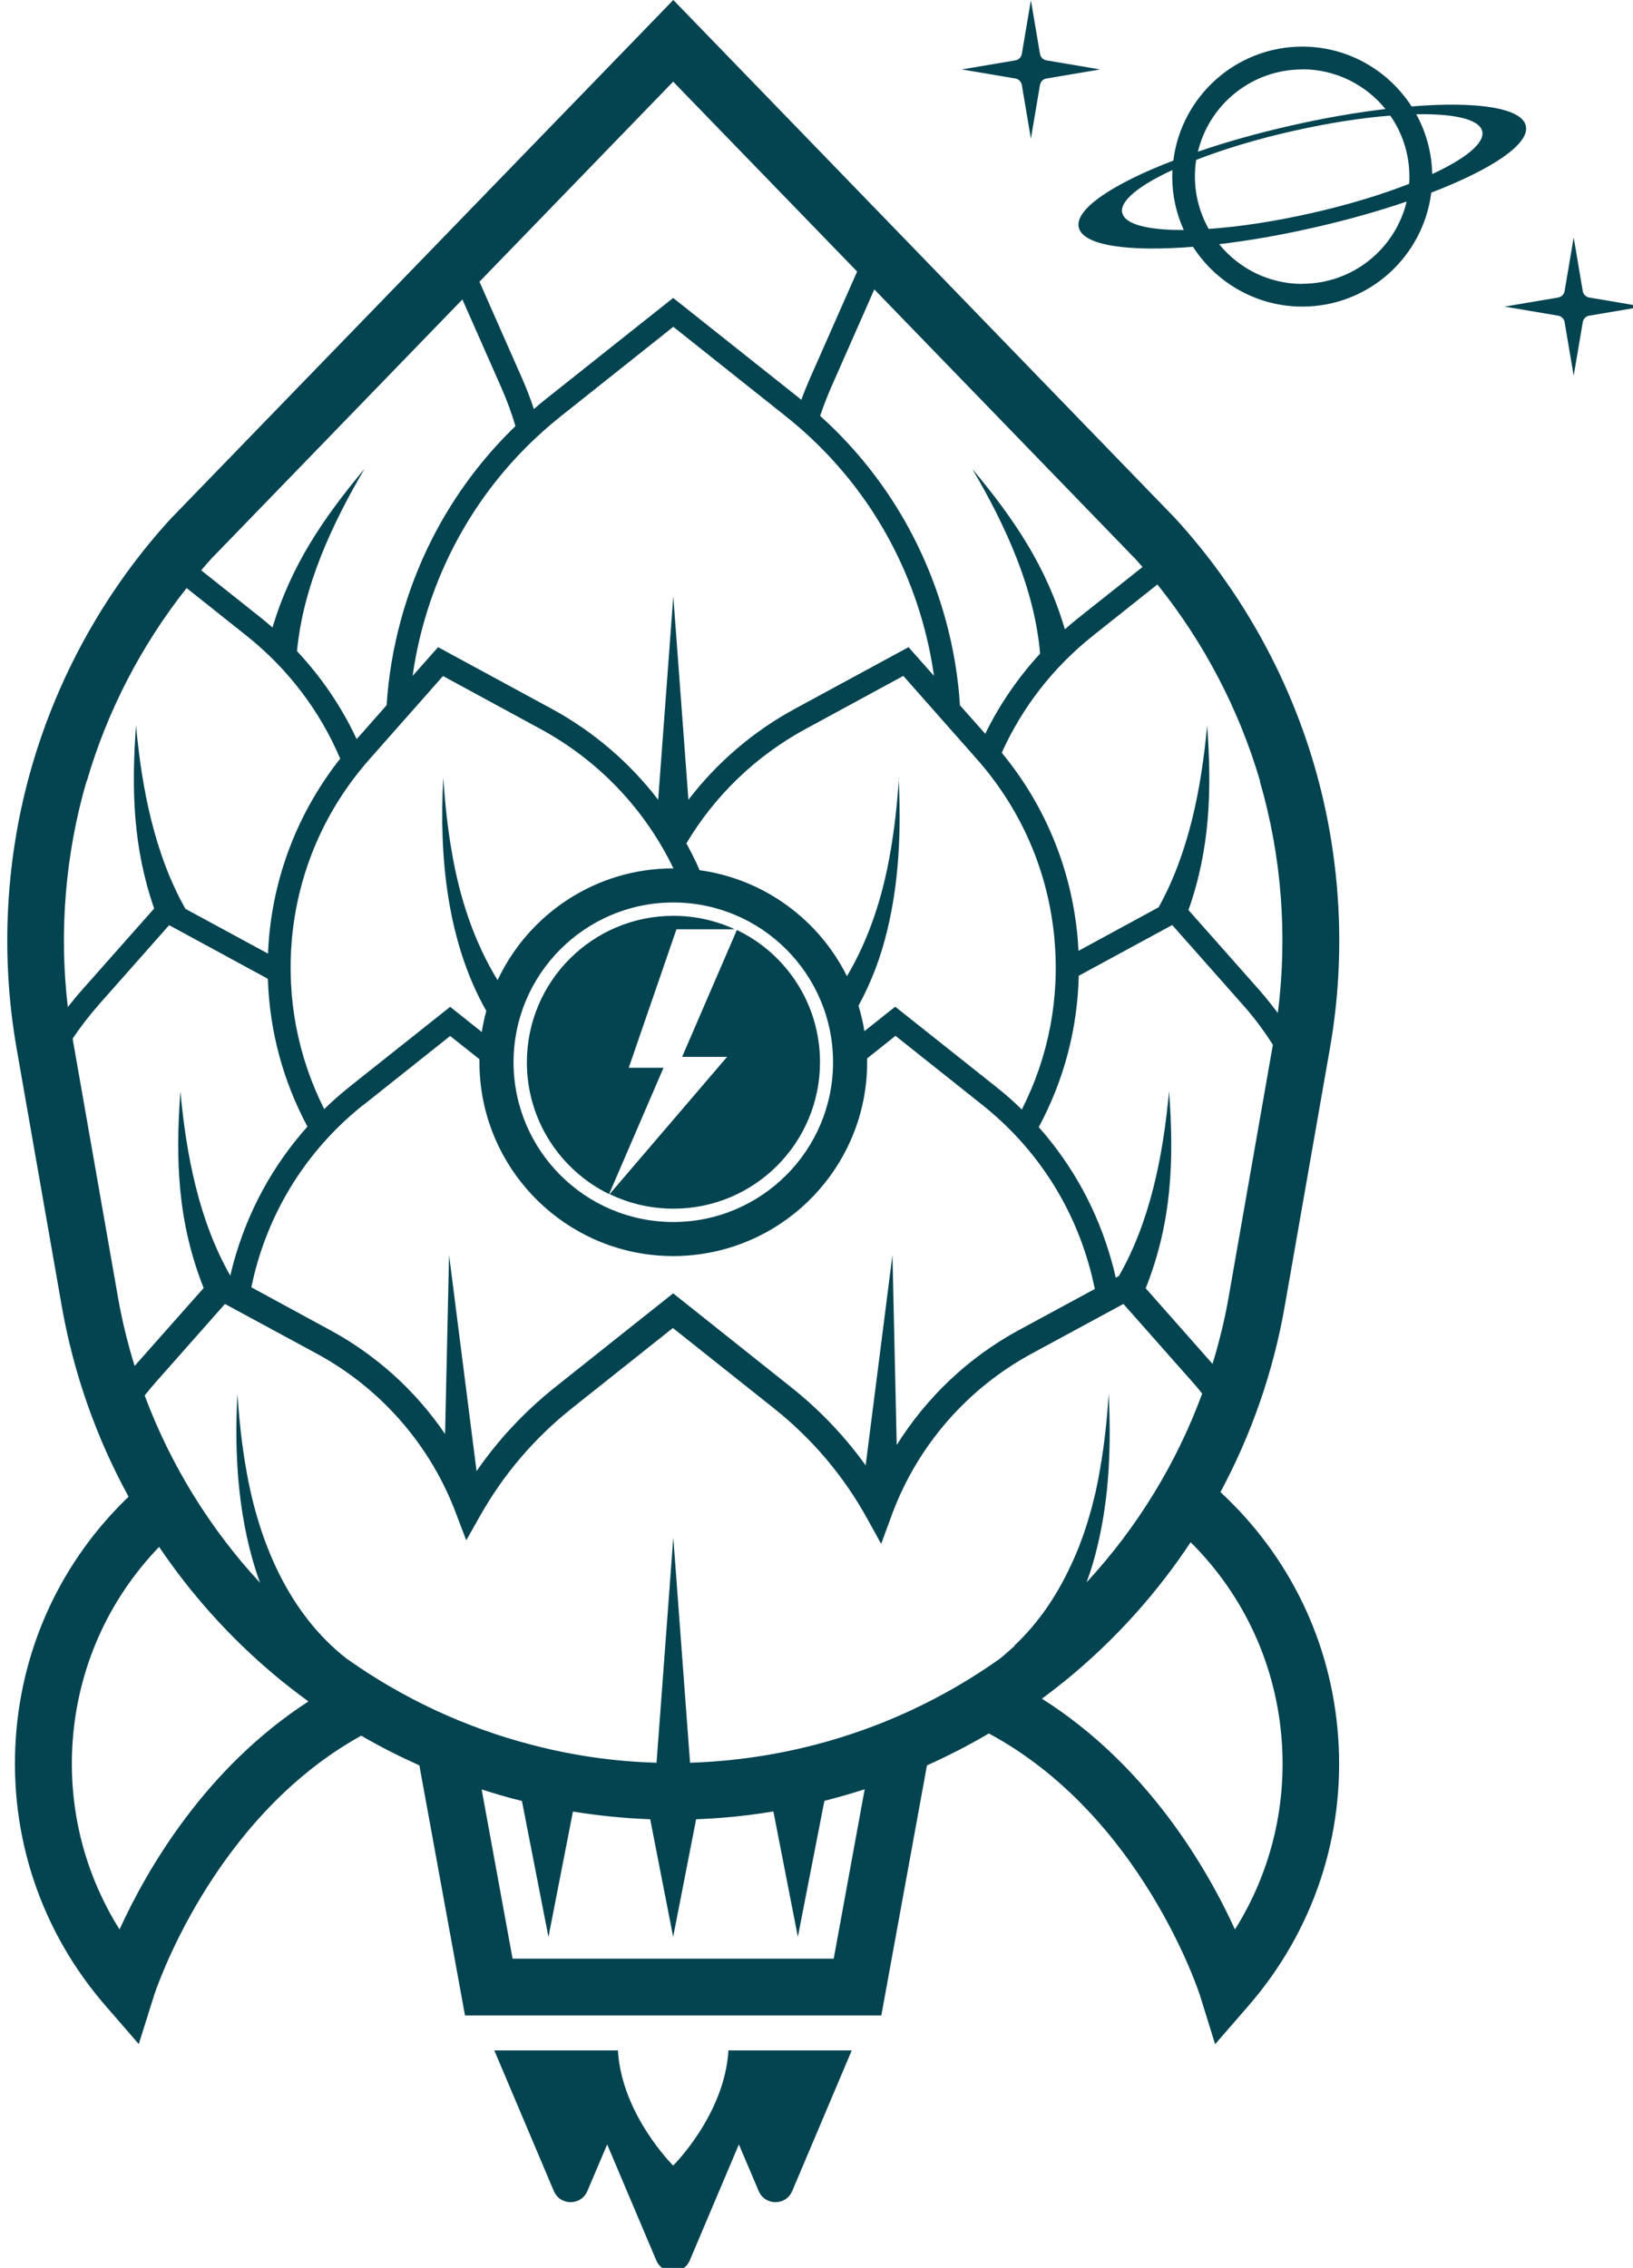 <?xml version="1.0" encoding="UTF-8" standalone="no"?>
<!-- Created with Inkscape (http://www.inkscape.org/) -->

<svg
   width="31.476mm"
   height="43.712mm"
   viewBox="0 0 31.476 43.712"
   version="1.1"
   id="svg1"
   inkscape:version="1.4 (e7c3feb1, 2024-10-09)"
   sodipodi:docname="rocket4.svg"
   xmlns:inkscape="http://www.inkscape.org/namespaces/inkscape"
   xmlns:sodipodi="http://sodipodi.sourceforge.net/DTD/sodipodi-0.dtd"
   xmlns="http://www.w3.org/2000/svg"
   xmlns:svg="http://www.w3.org/2000/svg">
  <sodipodi:namedview
     id="namedview1"
     pagecolor="#ffffff"
     bordercolor="#000000"
     borderopacity="0.25"
     inkscape:showpageshadow="2"
     inkscape:pageopacity="0.0"
     inkscape:pagecheckerboard="0"
     inkscape:deskcolor="#d1d1d1"
     inkscape:document-units="mm"
     inkscape:zoom="2.0851667"
     inkscape:cx="53.472943"
     inkscape:cy="100.47158"
     inkscape:window-width="1416"
     inkscape:window-height="794"
     inkscape:window-x="0"
     inkscape:window-y="38"
     inkscape:window-maximized="0"
     inkscape:current-layer="layer1" />
  <defs
     id="defs1" />
  <g
     inkscape:label="Layer 1"
     inkscape:groupmode="layer"
     id="layer1"
     transform="translate(-113.771,-128.323)">
    <g
       id="g29"
       transform="matrix(0.265,0,0,0.265,24.602,128.058)">
      <!-- Raketti -->
      <path
         class="cls-2"
         d="m 425.26,109.52 c 2.25,-4.2 3.84,-8.75 4.67,-13.5 l 3.29,-18.78 c 1.2,-6.82 0.8,-13.93 -1.14,-20.58 C 430.14,50.01 426.64,43.8 421.97,38.7 L 385.46,1 l -36.48,37.65 -0.04,0.04 c -4.68,5.1 -8.17,11.31 -10.11,17.96 -1.94,6.64 -2.33,13.76 -1.14,20.58 l 3.29,18.78 c 0.86,4.88 2.51,9.56 4.86,13.85 -4.83,4.63 -7.73,10.79 -8.2,17.5 -0.5,7.16 1.81,14.09 6.52,19.52 l 2.42,2.79 1.11,-3.53 c 0.04,-0.13 4.16,-12.86 15.07,-18.9 1.37,0.8 2.78,1.51 4.23,2.16 l 3.32,18.19 h 30.28 l 3.32,-18.19 c 1.54,-0.69 3.04,-1.46 4.5,-2.32 11.13,5.97 15.32,18.93 15.36,19.06 l 1.1,3.54 2.43,-2.8 c 4.71,-5.43 7.03,-12.36 6.52,-19.52 -0.48,-6.88 -3.53,-13.19 -8.58,-17.85 z m 0.6,-14.21 c -0.29,1.66 -0.69,3.29 -1.18,4.89 l -4.86,-5.5 c 1.91,-4.81 2.07,-9.3 1.7,-14.33 -0.43,4.63 -1.35,9.42 -3.65,13.44 l -0.23,0.12 c -0.08,-0.37 -0.17,-0.75 -0.28,-1.12 -1.01,-3.69 -2.83,-7.03 -5.32,-9.83 1.84,-3.42 2.82,-7.16 2.91,-11.01 l 6.8,-3.69 5.15,5.82 c 0.81,0.91 1.53,1.88 2.17,2.89 L 425.86,95.3 Z M 401.87,57.56 c -0.12,1.84 -0.31,3.66 -0.63,5.46 -0.53,3.12 -1.53,6.26 -3.15,8.98 -2.04,-4.1 -6.01,-7.06 -10.72,-7.71 -0.09,-0.22 -0.19,-0.43 -0.29,-0.65 -0.21,-0.44 -0.43,-0.87 -0.67,-1.3 2.1,-3.51 5.07,-6.37 8.71,-8.34 l 7.07,-3.84 5.33,6.03 c 3.25,3.67 5.21,8.19 5.66,13.07 0.4,4.33 -0.42,8.6 -2.37,12.44 -0.59,-0.58 -1.21,-1.13 -1.87,-1.65 L 401.6,74.22 399.36,76 c -0.1,-0.63 -0.25,-1.25 -0.43,-1.85 0.95,-1.74 1.65,-3.61 2.1,-5.52 0.88,-3.64 1,-7.37 0.82,-11.07 z m -4.79,20.7 c 0,6.41 -5.21,11.62 -11.62,11.62 -6.41,0 -11.62,-5.21 -11.62,-11.62 0,-6.41 5.21,-11.62 11.62,-11.62 6.41,0 11.62,5.21 11.62,11.62 z m 5.49,-30.19 -8.24,4.47 c -3.07,1.66 -5.69,3.92 -7.77,6.63 l -1.1,-14.79 -1.1,14.79 c -2.08,-2.71 -4.71,-4.97 -7.77,-6.63 l -8.24,-4.47 -1.85,2.09 c 0.17,-1.22 0.42,-2.44 0.75,-3.65 1.66,-6.06 5.13,-11.34 10.05,-15.25 l 8.16,-6.49 8.16,6.49 c 4.92,3.91 8.4,9.19 10.05,15.25 0.33,1.21 0.58,2.43 0.75,3.65 z m -33.86,2.1 7.07,3.84 c 4.24,2.3 7.59,5.81 9.69,10.15 0,0 -0.01,0 -0.02,0 -5.64,0 -10.52,3.33 -12.77,8.13 -1.72,-2.79 -2.77,-6.03 -3.32,-9.27 -0.32,-1.8 -0.51,-3.62 -0.63,-5.46 -0.32,5.73 0.27,11.93 3.13,16.97 -0.14,0.5 -0.25,1.01 -0.33,1.53 l -2.3,-1.83 -7.34,5.83 c -0.64,0.51 -1.24,1.05 -1.82,1.61 -1.93,-3.83 -2.74,-8.08 -2.35,-12.4 0.45,-4.88 2.41,-9.4 5.66,-13.07 z m -5.78,31.19 6.3,-5.01 2.13,1.69 c 0,0.07 0,0.14 0,0.22 0,7.03 5.17,12.88 11.91,13.93 0.71,0.11 1.45,0.17 2.19,0.17 0.66,0 1.31,-0.05 1.95,-0.14 6.86,-0.95 12.15,-6.85 12.15,-13.97 0,-0.09 0,-0.18 0,-0.27 l 2.06,-1.64 6.3,5.01 c 3.84,3.05 6.55,7.16 7.84,11.89 0.14,0.5 0.25,1 0.36,1.51 l -5.54,3 c -3.65,1.98 -6.69,4.87 -8.87,8.35 l -0.31,-13.82 -1.95,15.3 c -1.53,-2.13 -3.35,-4.04 -5.43,-5.69 l -6.61,-5.26 -1.96,-1.56 -2.13,1.69 -6.45,5.13 c -2.21,1.76 -4.13,3.81 -5.72,6.11 l -2,-15.72 -0.29,13.02 c -2.13,-3.13 -4.99,-5.73 -8.35,-7.55 l -5.74,-3.12 c 0.1,-0.47 0.2,-0.93 0.33,-1.4 1.29,-4.73 4,-8.84 7.84,-11.89 z m 65.19,-23.54 c 1.59,5.44 2.03,11.23 1.31,16.86 -0.42,-0.56 -0.86,-1.11 -1.32,-1.64 l -5.18,-5.85 c 1.58,-4.47 1.7,-8.71 1.36,-13.43 -0.42,4.55 -1.32,9.25 -3.53,13.23 l -5.83,3.17 c -0.02,-0.35 -0.04,-0.69 -0.07,-1.04 -0.46,-4.95 -2.36,-9.55 -5.51,-13.37 1.49,-3.31 3.74,-6.21 6.63,-8.51 l 4.69,-3.73 c 3.39,4.22 5.95,9.12 7.47,14.31 z m -9.17,-16.3 c 0.22,0.24 0.43,0.48 0.64,0.72 l -4.66,3.7 c -0.34,0.27 -0.67,0.55 -0.99,0.83 -1.33,-4.54 -3.7,-8.04 -6.73,-11.66 2.42,4.12 4.52,8.68 4.93,13.43 -1.61,1.75 -2.95,3.7 -3.99,5.83 l -1.84,-2.07 c -0.13,-2.08 -0.48,-4.16 -1.04,-6.21 -1.58,-5.77 -4.72,-10.87 -9.13,-14.84 0.23,-0.68 0.49,-1.36 0.78,-2.03 l 3.16,-7.17 18.87,19.48 z m -33.49,-34.57 13.37,13.8 -3.44,7.79 c -0.22,0.51 -0.43,1.02 -0.62,1.54 -0.04,-0.03 -0.08,-0.07 -0.13,-0.11 l -9.19,-7.3 -9.19,7.3 c -0.32,0.25 -0.63,0.51 -0.94,0.78 -0.25,-0.75 -0.53,-1.48 -0.85,-2.21 l -3.11,-7.05 14.08,-14.54 z m -33.49,34.57 18.15,-18.74 2.84,6.43 c 0.4,0.91 0.74,1.84 1.02,2.78 -3.99,3.86 -6.85,8.67 -8.33,14.09 -0.56,2.05 -0.91,4.13 -1.04,6.21 l -2.18,2.47 c -1.1,-2.35 -2.56,-4.5 -4.34,-6.4 0.44,-4.69 2.52,-9.19 4.91,-13.26 -3,3.59 -5.36,7.06 -6.69,11.54 -0.28,-0.24 -0.56,-0.48 -0.85,-0.71 l -4.34,-3.45 c 0.28,-0.33 0.56,-0.65 0.85,-0.97 z m -9.17,16.3 c 1.48,-5.09 3.97,-9.89 7.26,-14.05 l 4.36,3.47 c 3.01,2.4 5.33,5.45 6.81,8.94 -2.94,3.73 -4.73,8.17 -5.17,12.94 -0.04,0.41 -0.06,0.83 -0.08,1.24 l -6.01,-3.26 c -2.25,-4 -3.17,-8.75 -3.59,-13.34 -0.34,4.68 -0.22,8.89 1.32,13.32 l -5.28,5.96 c -0.35,0.39 -0.68,0.8 -1,1.21 -0.65,-5.49 -0.18,-11.13 1.36,-16.43 z m 2.26,37.49 -3.29,-18.76 c 0.56,-0.85 1.19,-1.66 1.87,-2.44 l 5.15,-5.82 6.83,3.71 c 0.12,0.06 0.23,0.13 0.35,0.2 0.12,3.75 1.09,7.4 2.88,10.74 -2.52,2.82 -4.35,6.17 -5.37,9.88 -0.09,0.32 -0.17,0.64 -0.24,0.97 -2.29,-4.02 -3.21,-8.8 -3.63,-13.41 -0.37,5.02 -0.21,9.5 1.69,14.3 l -4.96,5.6 c 0,0 -0.04,0.05 -0.06,0.07 -0.51,-1.64 -0.92,-3.32 -1.22,-5.03 z m 0.12,46.02 c -2.55,-4.06 -3.75,-8.8 -3.41,-13.67 0.38,-5.37 2.6,-10.32 6.29,-14.15 2.33,3.45 5.14,6.58 8.36,9.29 0.81,0.68 1.65,1.33 2.5,1.95 -7.5,4.86 -11.75,12.22 -13.74,16.59 z m 51.97,2.13 h -23.38 l -2.25,-12.31 c 0.97,0.31 1.94,0.6 2.93,0.84 l 1.93,9.89 1.78,-9.12 c 1.85,0.3 3.73,0.49 5.62,0.56 l 1.67,8.55 1.67,-8.55 c 1.89,-0.07 3.77,-0.26 5.62,-0.57 l 1.78,9.12 1.93,-9.89 c 0.99,-0.25 1.96,-0.53 2.93,-0.84 l -2.25,12.31 z m 13.14,-22.75 -0.76,0.67 v 0 c -0.1,0.08 -0.2,0.17 -0.3,0.25 0,0 0,0 0,0 -4.08,2.9 -8.64,5.02 -13.45,6.27 -2.96,0.77 -6.01,1.21 -9.1,1.31 l -0.1,-1.31 -1.12,-15.07 -1.12,15.07 -0.1,1.31 c -3.09,-0.09 -6.14,-0.53 -9.1,-1.31 -4.81,-1.25 -9.37,-3.37 -13.45,-6.27 0,0 0,0 0,0 -4.24,-3.31 -6.41,-8.57 -7.3,-13.78 -0.32,-1.8 -0.51,-3.62 -0.63,-5.46 -0.26,4.56 0.07,9.4 1.64,13.73 -3.66,-3.95 -6.51,-8.59 -8.39,-13.62 0.25,-0.32 0.51,-0.63 0.78,-0.94 l 5.06,-5.72 6.72,3.64 c 4.51,2.45 8.04,6.43 9.93,11.19 l 0.9,2.36 1.02,-1.8 c 1.7,-3.01 3.94,-5.63 6.65,-7.79 l 7.36,-5.85 7.36,5.85 c 2.77,2.21 5.05,4.89 6.76,7.99 l 1.03,1.86 0.85,-2.31 c 1.87,-4.91 5.44,-8.99 10.05,-11.5 l 6.72,-3.64 5.06,5.72 c 0.23,0.26 0.46,0.53 0.67,0.8 -1.87,5.08 -4.73,9.75 -8.41,13.73 0.32,-0.86 0.58,-1.74 0.79,-2.63 0.88,-3.64 1,-7.37 0.82,-11.07 -0.12,1.84 -0.31,3.66 -0.63,5.46 -0.05,0.31 -0.11,0.62 -0.17,0.93 -0.02,0.12 -0.05,0.23 -0.07,0.35 -0.04,0.19 -0.08,0.39 -0.13,0.58 -0.03,0.15 -0.07,0.29 -0.11,0.44 -0.04,0.16 -0.08,0.32 -0.12,0.48 -0.04,0.17 -0.09,0.33 -0.14,0.5 -0.04,0.14 -0.08,0.27 -0.12,0.41 -0.05,0.18 -0.11,0.36 -0.17,0.54 -0.04,0.11 -0.07,0.23 -0.11,0.34 -0.07,0.2 -0.13,0.39 -0.21,0.58 -0.03,0.09 -0.07,0.19 -0.1,0.28 -0.08,0.21 -0.16,0.42 -0.25,0.63 -0.03,0.07 -0.06,0.14 -0.09,0.2 -0.1,0.23 -0.19,0.46 -0.3,0.68 -0.02,0.03 -0.03,0.07 -0.05,0.1 -1.01,2.18 -2.36,4.18 -4.11,5.82 z m 16.02,20.62 c -2.02,-4.42 -6.35,-11.92 -14.04,-16.78 0.76,-0.56 1.5,-1.14 2.23,-1.75 3.33,-2.8 6.22,-6.05 8.59,-9.63 3.9,3.88 6.24,8.97 6.63,14.5 0.34,4.87 -0.86,9.61 -3.41,13.67 z"
         id="path23"
         style="fill:#044350;stroke-width:0px" />
      <path
         class="cls-2"
         d="m 389.47,150.13 c -0.27,4.67 -4.02,8.38 -4.02,8.38 0,0 -3.75,-3.71 -4.02,-8.38 h -8.99 l 4.33,10.23 c 0.46,1.08 1.98,1.08 2.44,0 l 1.44,-3.39 3.57,8.43 c 0.46,1.08 1.98,1.08 2.44,0 l 3.57,-8.43 1.44,3.39 c 0.46,1.08 1.98,1.08 2.44,0 l 4.33,-10.23 h -8.99 z"
         id="path24"
         style="fill:#044350;stroke-width:0px" />
      <path
         class="cls-2"
         d="m 447.47,10.15 c -0.3,-1.32 -3.6,-1.79 -8.31,-1.41 -1.68,-2.61 -4.62,-4.35 -7.95,-4.35 -4.82,0 -8.8,3.62 -9.38,8.29 -4.41,1.69 -7.18,3.54 -6.88,4.86 0.3,1.32 3.6,1.79 8.31,1.41 1.68,2.61 4.62,4.35 7.95,4.35 4.82,0 8.8,-3.62 9.38,-8.29 4.41,-1.69 7.18,-3.54 6.88,-4.86 z m -29.36,6.34 c -0.2,-0.86 1.22,-2 3.65,-3.12 0,0.16 -0.01,0.32 -0.01,0.48 0,1.38 0.3,2.7 0.84,3.88 -2.58,0.01 -4.28,-0.4 -4.47,-1.24 z m 13.1,-10.45 c 2.44,0 4.62,1.13 6.05,2.89 -2.12,0.25 -4.46,0.65 -6.9,1.21 -2.44,0.55 -4.72,1.2 -6.74,1.89 0.82,-3.43 3.91,-5.98 7.59,-5.98 z m 0,15.61 c -2.44,0 -4.62,-1.13 -6.05,-2.89 2.12,-0.25 4.46,-0.65 6.9,-1.21 2.44,-0.55 4.72,-1.2 6.74,-1.89 -0.82,3.43 -3.91,5.98 -7.59,5.98 z m 7.78,-7.28 c -2,0.78 -4.44,1.53 -7.11,2.13 -2.73,0.62 -5.31,1 -7.48,1.15 -0.63,-1.13 -1,-2.43 -1,-3.81 0,-0.41 0.03,-0.82 0.09,-1.21 1.98,-0.77 4.4,-1.51 7.03,-2.1 2.57,-0.58 5,-0.96 7.09,-1.12 0.88,1.26 1.39,2.79 1.39,4.44 0,0.18 0,0.35 -0.02,0.52 z m 1.67,-0.71 c -0.03,-1.57 -0.45,-3.05 -1.16,-4.35 2.76,-0.05 4.6,0.36 4.8,1.24 0.19,0.86 -1.22,1.99 -3.64,3.11 z"
         id="path25"
         style="fill:#044350;stroke-width:0px" />
      <path
         class="cls-2"
         d="m 410.81,7.18 0.66,3.9 0.66,-3.9 c 0.04,-0.24 0.23,-0.43 0.47,-0.47 l 3.9,-0.66 -3.9,-0.66 c -0.24,-0.04 -0.43,-0.23 -0.47,-0.47 l -0.66,-3.9 -0.66,3.9 c -0.04,0.24 -0.23,0.43 -0.47,0.47 l -3.9,0.66 3.9,0.66 c 0.24,0.04 0.43,0.23 0.47,0.47 z"
         id="path26"
         style="fill:#044350;stroke-width:0px" />
      <path
         class="cls-2"
         d="m 452.08,22.64 c -0.24,-0.04 -0.43,-0.23 -0.47,-0.47 l -0.66,-3.9 -0.66,3.9 c -0.04,0.24 -0.23,0.43 -0.47,0.47 l -3.9,0.66 3.9,0.66 c 0.24,0.04 0.43,0.23 0.47,0.47 l 0.66,3.9 0.66,-3.9 c 0.04,-0.24 0.23,-0.43 0.47,-0.47 l 3.9,-0.66 z"
         id="path27"
         style="fill:#044350;stroke-width:0px" />
      <path
         class="cls-2"
         d="m 382.22,78.66 3.47,-10.07 h 4.24 c -1.36,-0.63 -2.87,-0.98 -4.46,-0.98 -5.89,0 -10.66,4.77 -10.66,10.66 0,4.21 2.44,7.85 5.98,9.58 l 3.96,-9.19 h -2.54 z"
         id="path28"
         style="fill:#044350;stroke-width:0px" />
      <path
         class="cls-2"
         d="m 390.08,68.65 -3.98,9.22 h 3.27 l -8.54,9.98 c 1.4,0.68 2.98,1.06 4.64,1.06 5.89,0 10.66,-4.77 10.66,-10.66 0,-4.24 -2.47,-7.9 -6.05,-9.61 z"
         id="path29"
         style="fill:#044350;stroke-width:0px" />
    </g>
  </g>
</svg>
